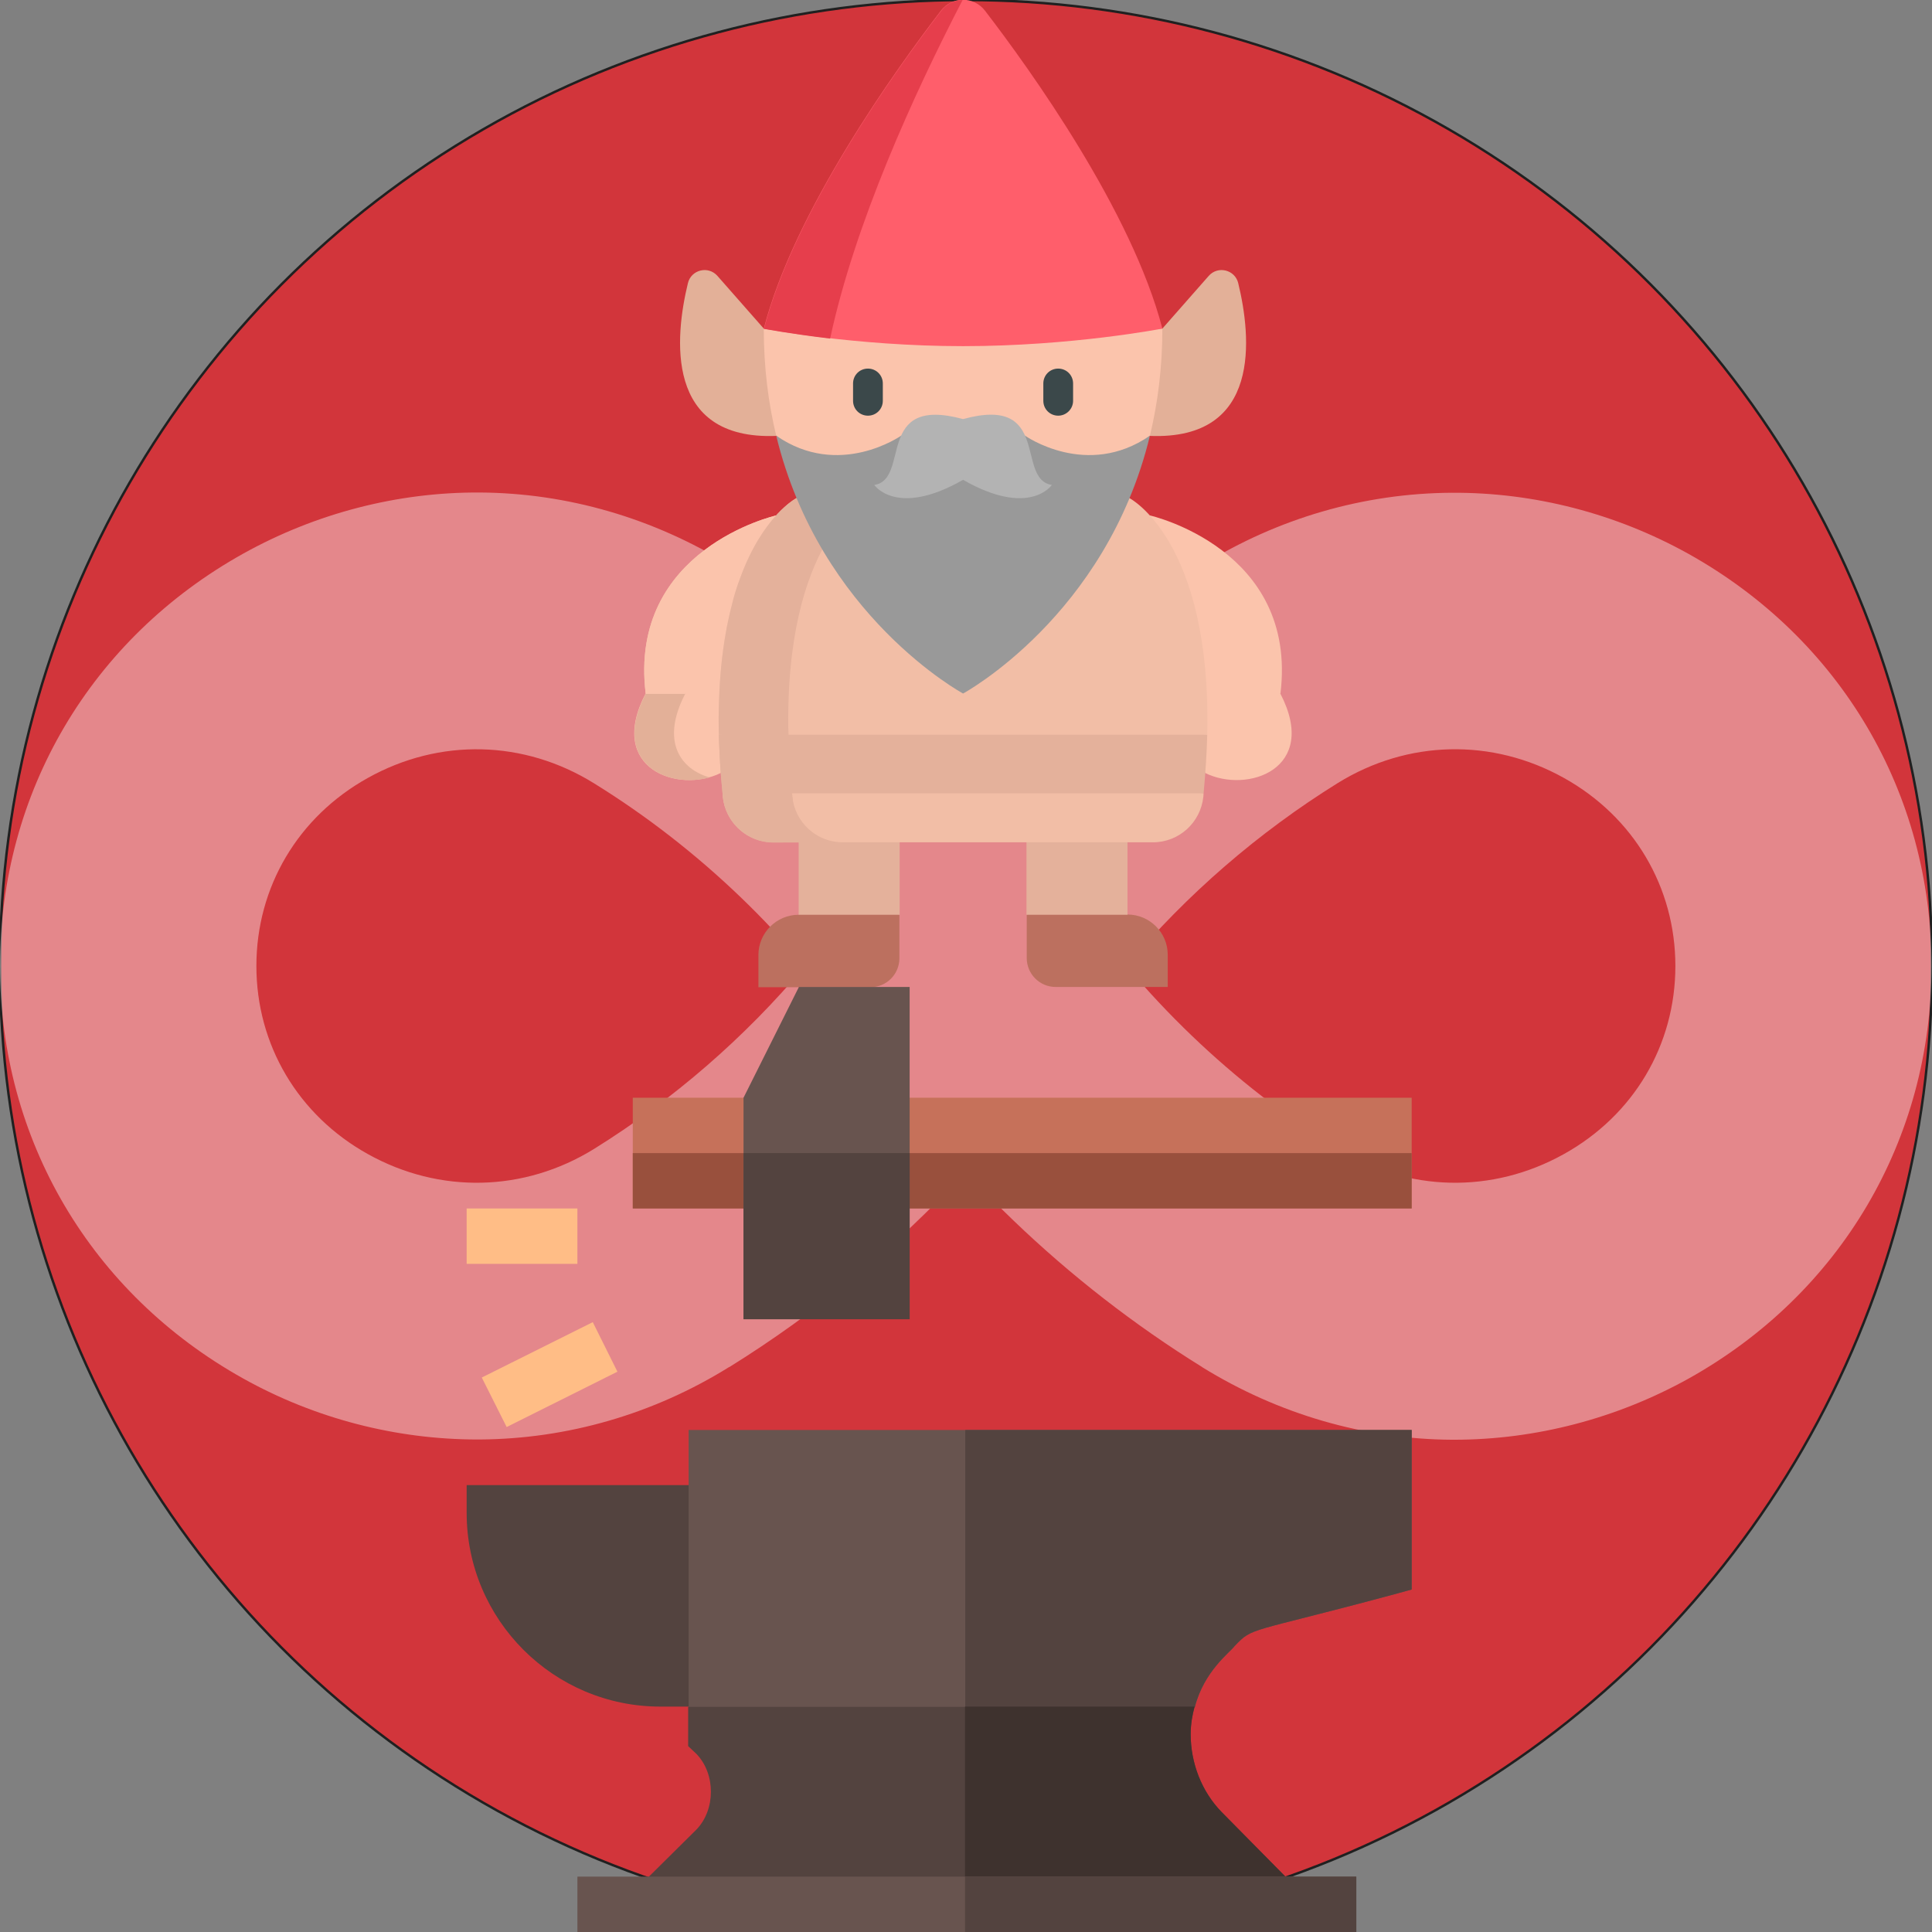 <?xml version="1.0" encoding="utf-8"?>
<!-- Generator: Adobe Illustrator 19.0.0, SVG Export Plug-In . SVG Version: 6.00 Build 0)  -->
<svg version="1.1" id="Layer_1" xmlns="http://www.w3.org/2000/svg" xmlns:xlink="http://www.w3.org/1999/xlink" x="0px" y="0px"
	 viewBox="90 0 792 792" style="enable-background:new 90 0 792 792;" xml:space="preserve">
<rect x="90" y="0" width="792" height="792" fill="#808080" stroke="none"/>
<style type="text/css">
	.st0{opacity:0.75;}
	.st1{fill:#ED1C24;}
	.st2{fill:none;stroke:#000000;stroke-miterlimit:10;}
	.st3{opacity:0.41;fill:#FFFFFF;}
	.st4{fill:#BC705F;}
	.st5{fill:#E4B19B;}
	.st6{fill:#FBC4AC;}
	.st7{fill:#E3B098;}
	.st8{fill:#FF5E6B;}
	.st9{fill:#E63E4C;}
	.st10{fill:#3B484A;}
	.st11{fill:#F2BEA6;}
	.st12{fill:#999999;}
	.st13{fill:#B3B3B3;}
	.st14{fill:#53433F;}
	.st15{fill:#68544F;}
	.st16{fill:#C6715A;}
	.st17{fill:#99503D;}
	.st18{fill:#FFBD86;}
	.st19{fill:#3E322E;}
</style>
<g id="XMLID_1_" class="st0">
	<circle id="XMLID_68_" class="st1" cx="486" cy="396" r="396"/>
	<circle id="XMLID_67_" class="st2" cx="486" cy="396" r="396"/>
</g>
<path class="st3" d="M638.4,321c28.6-17.7,63.3-18.5,92.7-2.1c28.6,15.9,45.7,44.8,45.7,77.1c0,32.4-17.1,61.2-45.7,77.1
	c-29.4,16.4-64,15.6-92.7-2.1c-43-26.6-80.6-62.7-108.8-104.4C493.1,312.6,444.5,266,389,231.6c0,0,0,0,0,0
	c-31.1-19.2-66.4-29.5-102.3-29.7c-33.7-0.2-67.2,8.5-96.9,25C127.3,261.7,90,324.9,90,396s37.3,134.3,99.7,169.1
	c29.4,16.4,62.6,25,96,25c0.3,0,0.6,0,0.9,0c35.9-0.2,71.3-10.4,102.3-29.7l0.1,0c35.6-22.1,68.4-49.2,96.9-80.1
	c-15.9-17.2-30.5-35.5-43.6-54.8c-6.9-10.2-14.3-20-22.3-29.5c-24.6,29.3-54,54.8-86.5,75c0,0,0,0,0,0h0
	c-28.6,17.7-63.3,18.5-92.7,2.1c-28.6-15.9-45.7-44.8-45.7-77.1c0-32.4,17.1-61.2,45.7-77.1c29.4-16.4,64-15.6,92.7,2.2c0,0,0,0,0,0
	c43,26.6,80.6,62.7,108.8,104.4c36.4,53.9,85,100.5,140.5,134.9c0,0,0.1,0,0.1,0.1c31.1,19.2,66.4,29.5,102.3,29.7
	c0.3,0,0.6,0,0.9,0c33.4,0,66.6-8.7,96-25c62.4-34.8,99.7-98,99.7-169.1s-37.3-134.3-99.7-169.1c-29.7-16.5-63.2-25.2-97-25
	c-35.9,0.2-71.3,10.4-102.3,29.7c0,0,0,0,0.1,0c0,0,0,0-0.1,0c-35.6,22.1-68.4,49.2-97,80.1c15.9,17.2,30.5,35.5,43.6,54.8
	c6.9,10.2,14.3,20,22.3,29.5C576.4,366.7,605.9,341.2,638.4,321z"/>
<g>
	<g>
		<path class="st4" d="M438.1,361.6L417.4,375c-9.1,0-16.5,7.4-16.5,16.5v13.2h45.9c6.6,0,11.9-5.3,11.9-11.9V375L438.1,361.6z"/>
		<path class="st4" d="M531.5,361.6l20.7,13.3c9.1,0,16.5,7.4,16.5,16.5v13.2h-45.9c-6.6,0-11.9-5.3-11.9-11.9V375L531.5,361.6z"/>
	</g>
	<g>
		<rect x="417.4" y="321.3" class="st5" width="41.4" height="53.7"/>
		<rect x="510.8" y="321.3" class="st5" width="41.4" height="53.7"/>
	</g>
	<path class="st6" d="M354.6,284.4c-16,30.9,13.6,41,30.8,32.5l15.2-27.6l-10-24L354.6,284.4z"/>
	<path class="st7" d="M370.9,284.4l22.7-12l-2.9-7.1l-36,19.1c-14.7,28.3,8.9,39.1,26.2,34.3C369,315.3,360.7,304,370.9,284.4z"/>
	<path class="st6" d="M614.9,284.4c16,30.9-13.6,41-30.8,32.5l-15.2-27.6l10-24L614.9,284.4z"/>
	<path class="st6" d="M408.2,211.3c0,0-60.8,13.7-53.5,73.1h30.2l27.1-22.3L408.2,211.3z"/>
	<path class="st6" d="M408.6,217.2l-0.4-5.9c0,0-60.8,13.7-53.5,73.1h16.3C366.1,245.1,391.2,225.8,408.6,217.2z"/>
	<path class="st6" d="M561.4,211.3c0,0,60.8,13.7,53.5,73.1h-30.2L557.7,262L561.4,211.3z"/>
	<path class="st5" d="M484.8,284.4l-100.1,16.8c0.2,7.4,0.6,15.4,1.5,24l98.6,10.1l98.6-10.1c0.8-8.6,1.3-16.6,1.5-24L484.8,284.4z"
		/>
	<g>
		<path class="st7" d="M403.1,134.7l-19-21.6c-3.8-4.3-10.8-2.5-12.1,3c-5.3,21.8-9.8,64.4,36.2,62.6l15.1-17.8L403.1,134.7z"/>
		<path class="st7" d="M566.5,134.7l19-21.6c3.8-4.3,10.8-2.5,12.1,3c5.3,21.8,9.8,64.4-36.2,62.6l-15.1-17.8L566.5,134.7z"/>
	</g>
	<path class="st6" d="M561.4,178.6c3.2-13.3,5.1-27.9,5.1-43.9H403.1c0,16,1.9,30.7,5.1,43.9l76.6,71.6L561.4,178.6z"/>
	<path class="st8" d="M493.8,4.4c-4.6-6-13.5-6-18.1,0c-18.6,24.2-60.2,82.2-72.6,130.3c0,0,37,7.2,81.7,7.2s81.7-7.2,81.7-7.2
		C554,86.6,512.4,28.6,493.8,4.4z"/>
	<path class="st9" d="M484.6,0c-3.3,0.1-6.6,1.5-8.8,4.5c-18.6,24.2-60.2,82.2-72.6,130.3c0,0,10.5,2,27.1,4
		C440.4,91.8,464.3,39.2,484.6,0z"/>
	<g>
		<path class="st10" d="M445.8,170.4c-3.4,0-6.1-2.7-6.1-6.1v-7.1c0-3.4,2.7-6.1,6.1-6.1s6.1,2.7,6.1,6.1v7.1
			C451.9,167.7,449.2,170.4,445.8,170.4z"/>
		<path class="st10" d="M523.8,170.4c-3.4,0-6.1-2.7-6.1-6.1v-7.1c0-3.4,2.7-6.1,6.1-6.1s6.1,2.7,6.1,6.1v7.1
			C529.9,167.7,527.1,170.4,523.8,170.4z"/>
	</g>
	<g>
		<path class="st11" d="M583.4,325.2c0,0.5-0.1,0.9-0.1,1.4c-1.1,10.6-10,18.7-20.7,18.7H407c-10.7,0-19.6-8.1-20.7-18.7
			c0-0.5-0.1-0.9-0.1-1.4H583.4z"/>
		<path class="st11" d="M584.9,301.2H384.7c-1.8-79.7,31.8-97,31.8-97H553C553,204.2,586.7,221.5,584.9,301.2z"/>
	</g>
	<path class="st5" d="M414.8,326.6c0-0.5-0.1-0.9-0.1-1.4c-0.8-8.6-1.3-16.6-1.5-24c0-1.6-0.1-3.2-0.1-4.8l-28.4,4.8
		c0,1.9,0.1,3.8,0.2,5.7c0.1,1.9,0.2,3.9,0.3,5.9c0.2,3,0.4,6.1,0.7,9.2c0.1,1.1,0.2,2.1,0.3,3.2l28.9,2.9
		C414.9,327.6,414.9,327.1,414.8,326.6z"/>
	<g>
		<path class="st5" d="M384.7,301.2h28.5l0,0c-1.8-79.7,31.8-97,31.8-97h-28.5c0,0-13.8,7.1-23.2,33.1c-0.2,0.6-0.5,1.3-0.7,1.9
			c-0.9,2.6-1.8,5.4-2.5,8.5c-0.8,3-1.5,6.2-2.2,9.6c-0.3,1.7-0.6,3.5-0.9,5.3c-0.7,4.5-1.3,9.4-1.7,14.6s-0.6,10.8-0.7,16.7
			C384.6,296.3,384.6,298.7,384.7,301.2L384.7,301.2z"/>
		<path class="st5" d="M435.5,345.3c-10.7,0-19.6-8.1-20.7-18.7c0-0.5-0.1-0.9-0.1-1.4h-28.5c0,0.5,0.1,0.9,0.1,1.4
			c0.1,0.7,0.2,1.3,0.3,2c1.9,9.6,10.4,16.8,20.4,16.8L435.5,345.3L435.5,345.3z"/>
	</g>
	<path class="st12" d="M561.4,178.6c-17.9,74-76.6,105.7-76.6,105.7s-58.7-31.7-76.6-105.7c25.8,17.9,51.2,0,51.2,0h50.8
		C510.2,178.6,535.5,196.5,561.4,178.6z"/>
	<path class="st13" d="M484.8,196.7c27.3,15.6,36.4,2.1,36.4,2.1c-15-2.3,0-37-36.4-27c-36.4-9.9-21.4,24.7-36.4,27
		C448.4,198.8,457.5,212.3,484.8,196.7z"/>
</g>
<path class="st14" d="M281.3,608.9v11.3c0,43.8,35.6,79.4,79.4,79.4h22.7v-90.8H281.3z"/>
<path class="st15" d="M668.7,586.2v65.4l-8.4,2.3c-59.2,15.9-56.5,12.9-64.2,20.9c-1.8,2.5-12.5,10.2-16.3,25l-94.1,20.2l-11.3,2.5
	l-102.1-22.7V586.2H668.7z"/>
<path class="st14" d="M668.7,586.2v65.4l-8.4,2.3c-59.2,15.9-56.5,12.9-64.2,20.9c-1.8,2.5-12.5,10.2-16.3,25l-94.1,20.2V586.2
	H668.7z"/>
<path class="st16" d="M349.4,450h319.3v45.4H349.4V450z"/>
<path class="st17" d="M349.4,472.7h319.3v22.7H349.4V472.7z"/>
<path class="st18" d="M281.3,495.4h45.4v22.7h-45.4V495.4z"/>
<path class="st18" d="M333,542l10.1,20.3L297.7,585l-10.2-20.3L333,542z"/>
<path class="st15" d="M462.9,404.6v136.2h-68.1V450l22.7-45.4H462.9z"/>
<path class="st14" d="M394.8,472.7h68.1v68.1h-68.1V472.7z"/>
<path class="st14" d="M628.1,780.6H344.6l30.9-30.6c7.9-8.2,7.9-22.8,0-31l-3.4-3.2v-16.1h207.6c-0.9,3.4-1.6,7-1.6,11.3
	c0,11.8,4.5,23.5,12.7,31.9L628.1,780.6z"/>
<path class="st19" d="M628.1,780.6H485.6v-81h94.1c-0.9,3.4-1.6,7-1.6,11.3c0,11.8,4.5,23.5,12.7,31.9L628.1,780.6z"/>
<path class="st15" d="M326.7,769.3H646V792H326.7V769.3z"/>
<path class="st14" d="M485.6,769.3H646V792H485.6V769.3z"/>
</svg>
